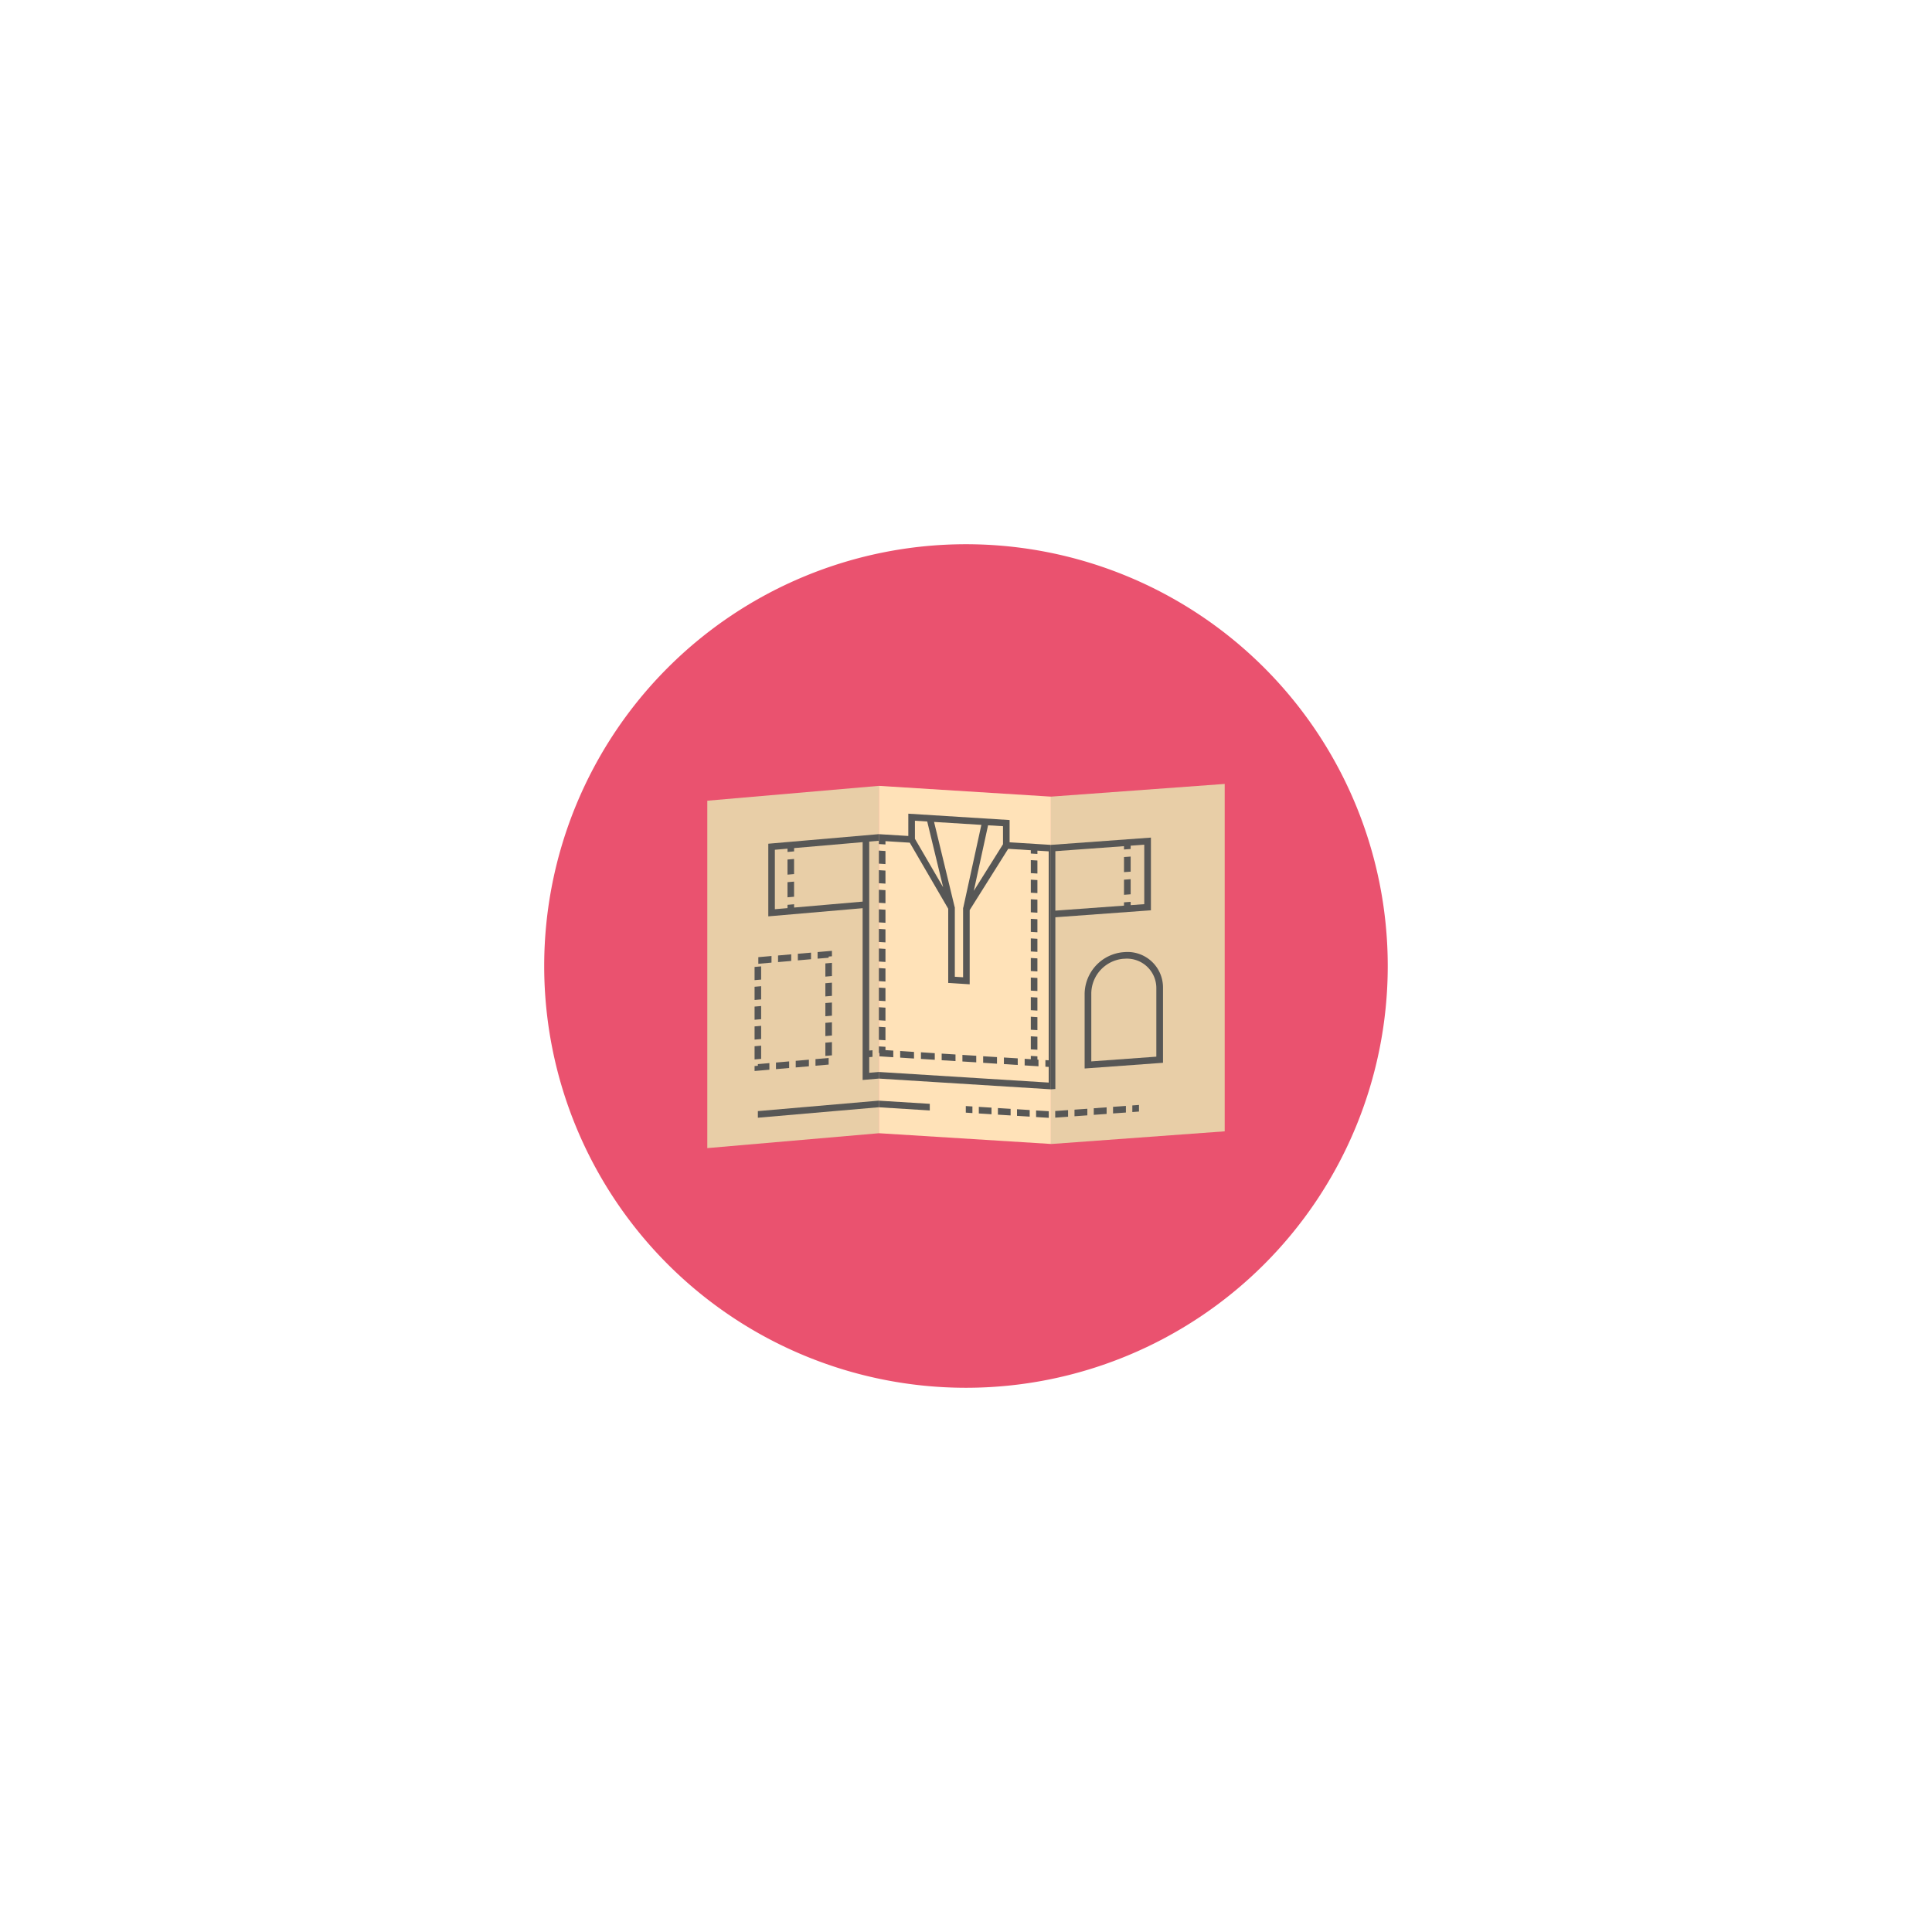 <svg xmlns="http://www.w3.org/2000/svg" xmlns:xlink="http://www.w3.org/1999/xlink" width="213" height="213" viewBox="0 0 213 213">
  <defs>
    <filter id="Trazado_113937" x="0" y="0" width="213" height="213" filterUnits="userSpaceOnUse">
      <feOffset input="SourceAlpha"/>
      <feGaussianBlur stdDeviation="20" result="blur"/>
      <feFlood flood-color="#402d27" flood-opacity="0.31"/>
      <feComposite operator="in" in2="blur"/>
      <feComposite in="SourceGraphic"/>
    </filter>
    <clipPath id="clip-path">
      <rect id="Rectángulo_346640" data-name="Rectángulo 346640" width="57.042" height="40.146" transform="translate(0 0)" fill="none"/>
    </clipPath>
  </defs>
  <g id="Grupo_987759" data-name="Grupo 987759" transform="translate(-1212.333 -289)">
    <g transform="matrix(1, 0, 0, 1, 1212.33, 289)" filter="url(#Trazado_113937)">
      <path id="Trazado_113937-2" data-name="Trazado 113937" d="M46.5,0A46.5,46.5,0,1,1,0,46.5,46.5,46.5,0,0,1,46.5,0Z" transform="translate(60 60)" fill="#ea526f"/>
    </g>
    <g id="Grupo_987758" data-name="Grupo 987758" transform="translate(1290.312 375.427)">
      <path id="Trazado_728588" data-name="Trazado 728588" d="M0,1.85v38.3l18.913-1.639V.212Z" fill="#e8cea7"/>
      <path id="Trazado_728589" data-name="Trazado 728589" d="M18.913,6.264V5.536L6.724,6.592V14.6l10.4-.9V32.639l1.786-.154v-.729l-1.059.092V30.122l.362-.031v-.729l-.362.031V6.356Zm-1.786,6.71-7.558.655v-.364l-.726.063v.364l-1.394.12V7.258l1.394-.121V7.5l.726-.063V7.074l7.558-.655Z" fill="#575756"/>
      <path id="Trazado_728590" data-name="Trazado 728590" d="M8.841,8.335V10l.725-.063V8.272Z" fill="#575756"/>
      <path id="Trazado_728591" data-name="Trazado 728591" d="M8.841,10.832V12.5l.725-.063V10.769Z" fill="#575756"/>
      <path id="Trazado_728592" data-name="Trazado 728592" d="M5.211,24.548V26l.725-.063V24.485Z" fill="#575756"/>
      <path id="Trazado_728593" data-name="Trazado 728593" d="M5.211,26.733v1.456l.725-.063V26.67Z" fill="#575756"/>
      <path id="Trazado_728594" data-name="Trazado 728594" d="M5.575,30.889v.182l-.364.032v.546l1.634-.142v-.728Z" fill="#575756"/>
      <path id="Trazado_728595" data-name="Trazado 728595" d="M13.016,28.528v1.457l.725-.063V28.465Z" fill="#575756"/>
      <path id="Trazado_728596" data-name="Trazado 728596" d="M5.211,28.918v1.456l.725-.063V28.855Z" fill="#575756"/>
      <path id="Trazado_728597" data-name="Trazado 728597" d="M13.016,19.788v1.456l.725-.063V19.725Z" fill="#575756"/>
      <path id="Trazado_728598" data-name="Trazado 728598" d="M12.159,18.535v.728l1.219-.1v-.13L13.741,19v-.6Z" fill="#575756"/>
      <path id="Trazado_728599" data-name="Trazado 728599" d="M13.016,21.972v1.457l.725-.063V21.91Z" fill="#575756"/>
      <path id="Trazado_728600" data-name="Trazado 728600" d="M9.982,18.724v.728l1.452-.126V18.6Z" fill="#575756"/>
      <path id="Trazado_728601" data-name="Trazado 728601" d="M11.927,30.339v.728l1.451-.126v-.728Z" fill="#575756"/>
      <path id="Trazado_728602" data-name="Trazado 728602" d="M13.016,26.342V27.8l.725-.063V26.28Z" fill="#575756"/>
      <path id="Trazado_728603" data-name="Trazado 728603" d="M13.016,24.157v1.457l.725-.063V24.1Z" fill="#575756"/>
      <path id="Trazado_728604" data-name="Trazado 728604" d="M7.57,30.716v.728l1.453-.126V30.59Z" fill="#575756"/>
      <path id="Trazado_728605" data-name="Trazado 728605" d="M5.211,20.177v1.457l.725-.063V20.114Z" fill="#575756"/>
      <path id="Trazado_728606" data-name="Trazado 728606" d="M5.211,22.362v1.457l.725-.063V22.3Z" fill="#575756"/>
      <path id="Trazado_728607" data-name="Trazado 728607" d="M9.748,30.528v.728L11.2,31.13V30.4Z" fill="#575756"/>
      <path id="Trazado_728608" data-name="Trazado 728608" d="M7.8,18.913v.728l1.452-.126v-.728Z" fill="#575756"/>
      <path id="Trazado_728609" data-name="Trazado 728609" d="M5.625,19.1v.729L7.078,19.7v-.729Z" fill="#575756"/>
      <path id="Trazado_728610" data-name="Trazado 728610" d="M18.913,34.917v.728L5.576,36.8v-.729Z" fill="#575756"/>
      <path id="Trazado_728611" data-name="Trazado 728611" d="M18.913,38.508l18.973,1.184V1.4L18.913.212Z" fill="#ffe2b8"/>
      <path id="Trazado_728612" data-name="Trazado 728612" d="M33.328,6.435V3.981l-11.167-.7V5.738l-3.248-.2V6.628l.729.045V6.309l2.68.167,4.239,7.286v8.18l2.367.148V13.91l4.246-6.756,2.491.155v.364l.729.046V7.355l1.245.078V30.47l-.364-.023v.729l.364.023v1.726L18.913,31.756v.728l18.974,1.185V6.72ZM22.89,6.046V4.057l1.355.085L26,11.389Zm5.332,7.587-.022.028v7.655l-.911-.057V13.6l-.021-.038L25,4.189l5.215.325ZM32.6,6.652l-3.22,5.138,1.574-7.229,1.646.1Z" fill="#575756"/>
      <path id="Trazado_728613" data-name="Trazado 728613" d="M25.839,30.461l1.525.095v-.729l-1.525-.095Z" fill="#575756"/>
      <path id="Trazado_728614" data-name="Trazado 728614" d="M36.512,31.127V30.4l-.117-.007v-.364l-.729-.045v.364l-.678-.043v.729Z" fill="#575756"/>
      <path id="Trazado_728615" data-name="Trazado 728615" d="M18.979,30.032l1.525.1V29.4l-.861-.054v-.364l-.728-.046v.729l.064,0Z" fill="#575756"/>
      <path id="Trazado_728616" data-name="Trazado 728616" d="M32.7,30.889l1.525.094v-.728L32.7,30.161Z" fill="#575756"/>
      <path id="Trazado_728617" data-name="Trazado 728617" d="M28.126,30.6l1.525.094V29.97l-1.525-.095Z" fill="#575756"/>
      <path id="Trazado_728618" data-name="Trazado 728618" d="M23.553,30.318l1.525.095v-.728l-1.525-.1Z" fill="#575756"/>
      <path id="Trazado_728619" data-name="Trazado 728619" d="M21.264,30.174l1.525.1v-.728l-1.525-.1Z" fill="#575756"/>
      <path id="Trazado_728620" data-name="Trazado 728620" d="M30.413,30.746l1.525.1v-.729l-1.525-.094Z" fill="#575756"/>
      <path id="Trazado_728621" data-name="Trazado 728621" d="M18.914,28.216l.728.045V26.822l-.728-.046Z" fill="#575756"/>
      <path id="Trazado_728622" data-name="Trazado 728622" d="M18.914,26.057l.728.046V24.664l-.728-.046Z" fill="#575756"/>
      <path id="Trazado_728623" data-name="Trazado 728623" d="M18.914,13.105l.728.046V11.712l-.728-.045Z" fill="#575756"/>
      <path id="Trazado_728624" data-name="Trazado 728624" d="M18.914,23.9l.728.045V22.5l-.728-.045Z" fill="#575756"/>
      <path id="Trazado_728625" data-name="Trazado 728625" d="M18.914,15.264l.728.045V13.87l-.728-.045Z" fill="#575756"/>
      <path id="Trazado_728626" data-name="Trazado 728626" d="M18.914,8.788l.728.046V7.395l-.728-.046Z" fill="#575756"/>
      <path id="Trazado_728627" data-name="Trazado 728627" d="M18.914,10.947l.728.045V9.553l-.728-.045Z" fill="#575756"/>
      <path id="Trazado_728628" data-name="Trazado 728628" d="M18.914,19.581l.728.046V18.188l-.728-.045Z" fill="#575756"/>
      <path id="Trazado_728629" data-name="Trazado 728629" d="M18.914,17.422l.728.046V16.029l-.728-.046Z" fill="#575756"/>
      <path id="Trazado_728630" data-name="Trazado 728630" d="M18.914,21.74l.728.045V20.347l-.728-.046Z" fill="#575756"/>
      <path id="Trazado_728631" data-name="Trazado 728631" d="M35.666,14.152l.728.045V12.758l-.728-.045Z" fill="#575756"/>
      <path id="Trazado_728632" data-name="Trazado 728632" d="M35.666,29.262l.728.045V27.868l-.728-.046Z" fill="#575756"/>
      <path id="Trazado_728633" data-name="Trazado 728633" d="M35.666,27.1l.728.046V25.71l-.728-.046Z" fill="#575756"/>
      <path id="Trazado_728634" data-name="Trazado 728634" d="M35.666,9.834l.728.046V8.441L35.666,8.4Z" fill="#575756"/>
      <path id="Trazado_728635" data-name="Trazado 728635" d="M35.666,11.993l.728.045V10.6l-.728-.046Z" fill="#575756"/>
      <path id="Trazado_728636" data-name="Trazado 728636" d="M35.666,24.945l.728.045V23.551l-.728-.045Z" fill="#575756"/>
      <path id="Trazado_728637" data-name="Trazado 728637" d="M35.666,20.627l.728.045V19.233l-.728-.045Z" fill="#575756"/>
      <path id="Trazado_728638" data-name="Trazado 728638" d="M35.666,16.31l.728.046v-1.44l-.728-.045Z" fill="#575756"/>
      <path id="Trazado_728639" data-name="Trazado 728639" d="M35.666,18.469l.728.046v-1.44l-.728-.046Z" fill="#575756"/>
      <path id="Trazado_728640" data-name="Trazado 728640" d="M35.666,22.785l.728.046V21.392l-.728-.046Z" fill="#575756"/>
      <path id="Trazado_728641" data-name="Trazado 728641" d="M24.528,35.268V36l-5.615-.351v-.728Z" fill="#575756"/>
      <path id="Trazado_728642" data-name="Trazado 728642" d="M28.5,36.241l.729.046v-.728l-.729-.046Z" fill="#575756"/>
      <path id="Trazado_728643" data-name="Trazado 728643" d="M36.249,36.725l1.4.087v-.728L36.249,36Z" fill="#575756"/>
      <path id="Trazado_728644" data-name="Trazado 728644" d="M29.934,36.33l1.4.087v-.728l-1.4-.087Z" fill="#575756"/>
      <path id="Trazado_728645" data-name="Trazado 728645" d="M32.039,36.462l1.4.087v-.728l-1.4-.087Z" fill="#575756"/>
      <path id="Trazado_728646" data-name="Trazado 728646" d="M34.144,36.593l1.4.087v-.728l-1.4-.088Z" fill="#575756"/>
      <path id="Trazado_728647" data-name="Trazado 728647" d="M57.042,0,37.886,1.4v38.3l19.156-1.4Z" fill="#e8cea7"/>
      <path id="Trazado_728648" data-name="Trazado 728648" d="M37.887,6.72V33.669l.485-.035V14.7l10.537-.768V5.917Zm10.287,6.534-1.5.109V13l-.735.054v.364l-7.567.551V7.413l7.567-.551v.364l.735-.054V6.808l1.5-.109Z" fill="#575756"/>
      <path id="Trazado_728649" data-name="Trazado 728649" d="M45.94,10.557v1.664h0l.735-.053h0V10.5Z" fill="#575756"/>
      <path id="Trazado_728650" data-name="Trazado 728650" d="M45.94,8.06h0V9.725l.735-.053V8.008h0Z" fill="#575756"/>
      <g id="Grupo_987757" data-name="Grupo 987757">
        <g id="Grupo_987756" data-name="Grupo 987756" clip-path="url(#clip-path)">
          <path id="Trazado_728651" data-name="Trazado 728651" d="M45.96,18.543l-.08.005a4.67,4.67,0,0,0-4.28,4.559v8.266l8.64-.629V22.477a3.915,3.915,0,0,0-4.28-3.934m3.545,11.526-7.17.522V23.053a3.873,3.873,0,0,1,3.545-3.777l.08,0a3.243,3.243,0,0,1,3.545,3.259Z" fill="#575756"/>
          <path id="Trazado_728652" data-name="Trazado 728652" d="M42.608,36.483l1.417-.1v-.728l-1.417.1Z" fill="#575756"/>
          <path id="Trazado_728653" data-name="Trazado 728653" d="M40.483,36.638l1.417-.1v-.728l-1.417.1Z" fill="#575756"/>
          <path id="Trazado_728654" data-name="Trazado 728654" d="M44.733,36.328l1.417-.1V35.5l-1.417.1Z" fill="#575756"/>
          <path id="Trazado_728655" data-name="Trazado 728655" d="M38.357,36.792l1.417-.1V35.96l-1.417.1Z" fill="#575756"/>
          <path id="Trazado_728656" data-name="Trazado 728656" d="M46.858,36.173l.735-.053v-.729l-.735.054Z" fill="#575756"/>
        </g>
      </g>
    </g>
  </g>
</svg>
